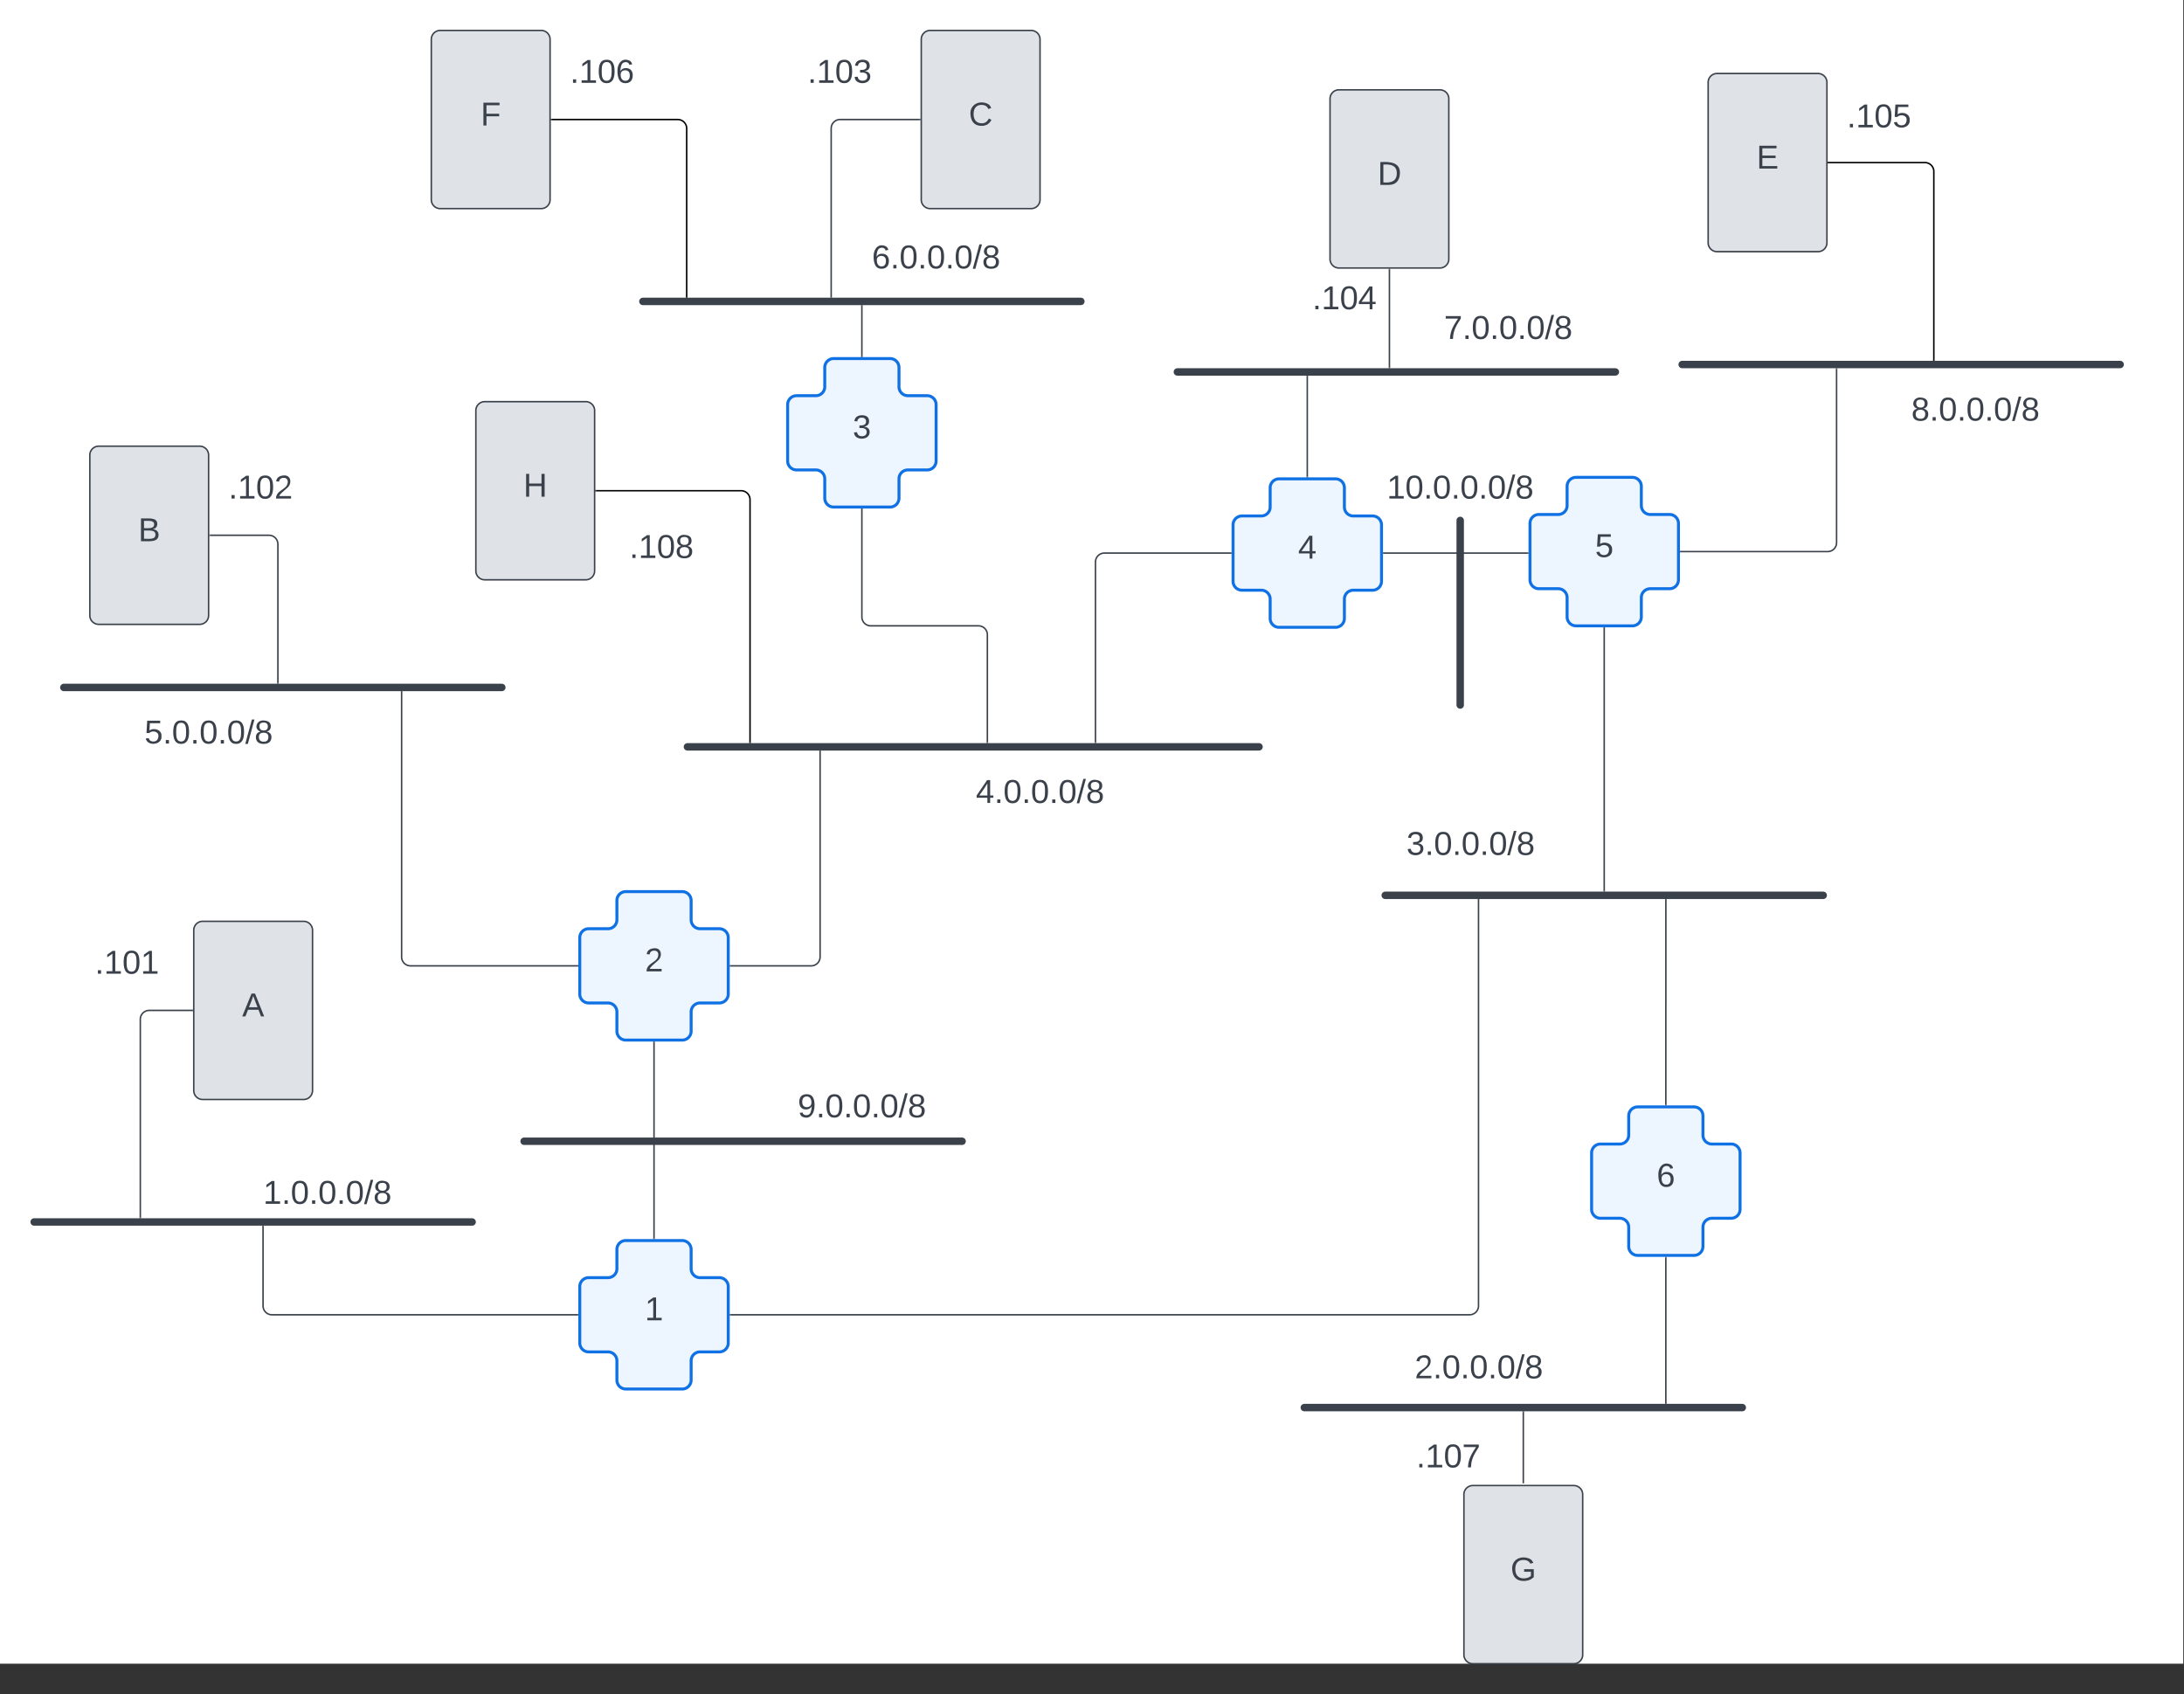 <svg xmlns="http://www.w3.org/2000/svg" xmlns:xlink="http://www.w3.org/1999/xlink" xmlns:lucid="lucid" width="1471" height="1141"><rect width="100%" height="100%" fill="#333333" stroke="none"/><g transform="translate(-29.5 120.5)" lucid:page-tab-id="0_0"><path d="M0-500h1500v1500H0z" fill="#fff"/><path d="M822.5 130h295" stroke="#3a414a" stroke-width="5" stroke-linecap="round" fill="none"/><path d="M925.33-54a6 6 0 0 1 6-6h68a6 6 0 0 1 6 6V54a6 6 0 0 1-6 6h-68a6 6 0 0 1-6-6z" stroke="#3a414a" fill="#dfe3e8"/><use xlink:href="#a" transform="matrix(1,0,0,1,930.333,-55) translate(27.006 59.028)"/><path d="M650-94a6 6 0 0 1 6-6h68a6 6 0 0 1 6 6V14a6 6 0 0 1-6 6h-68a6 6 0 0 1-6-6z" stroke="#3a414a" fill="#dfe3e8"/><use xlink:href="#b" transform="matrix(1,0,0,1,655,-95) translate(27.006 59.028)"/><path d="M90 186a6 6 0 0 1 6-6h68a6 6 0 0 1 6 6v108a6 6 0 0 1-6 6H96a6 6 0 0 1-6-6z" stroke="#3a414a" fill="#dfe3e8"/><use xlink:href="#c" transform="matrix(1,0,0,1,95,185) translate(27.593 59.028)"/><path d="M160 506a6 6 0 0 1 6-6h68a6 6 0 0 1 6 6v108a6 6 0 0 1-6 6h-68a6 6 0 0 1-6-6z" stroke="#3a414a" fill="#dfe3e8"/><use xlink:href="#d" transform="matrix(1,0,0,1,165,505) translate(27.593 59.028)"/><path d="M1180-65a6 6 0 0 1 6-6h68a6 6 0 0 1 6 6V43a6 6 0 0 1-6 6h-68a6 6 0 0 1-6-6z" stroke="#3a414a" fill="#dfe3e8"/><use xlink:href="#e" transform="matrix(1,0,0,1,1185,-66) translate(27.593 59.028)"/><path d="M1101.5 656a6 6 0 0 1 6-6h13a6 6 0 0 0 6-6v-13a6 6 0 0 1 6-6h38a6 6 0 0 1 6 6v13a6 6 0 0 0 6 6h13a6 6 0 0 1 6 6v38a6 6 0 0 1-6 6h-13a6 6 0 0 0-6 6v13a6 6 0 0 1-6 6h-38a6 6 0 0 1-6-6v-13a6 6 0 0 0-6-6h-13a6 6 0 0 1-6-6z" stroke="#1071e5" stroke-width="2" fill="#edf5ff"/><use xlink:href="#f" transform="matrix(1,0,0,1,1106.513,630) translate(38.827 48.715)"/><path d="M1162.5 125h295M462.5 82.5h295M72.5 342.5h295M52.5 702.5h295M908 827.5h295" stroke="#3a414a" stroke-width="5" stroke-linecap="round" fill="none"/><path d="M1060 232a6 6 0 0 1 6-6h13a6 6 0 0 0 6-6v-13a6 6 0 0 1 6-6h38a6 6 0 0 1 6 6v13a6 6 0 0 0 6 6h13a6 6 0 0 1 6 6v38a6 6 0 0 1-6 6h-13a6 6 0 0 0-6 6v13a6 6 0 0 1-6 6h-38a6 6 0 0 1-6-6v-13a6 6 0 0 0-6-6h-13a6 6 0 0 1-6-6z" stroke="#1071e5" stroke-width="2" fill="#edf5ff"/><use xlink:href="#g" transform="matrix(1,0,0,1,1065,206) translate(38.827 48.715)"/><path d="M860 233a6 6 0 0 1 6-6h13a6 6 0 0 0 6-6v-13a6 6 0 0 1 6-6h38a6 6 0 0 1 6 6v13a6 6 0 0 0 6 6h13a6 6 0 0 1 6 6v38a6 6 0 0 1-6 6h-13a6 6 0 0 0-6 6v13a6 6 0 0 1-6 6h-38a6 6 0 0 1-6-6v-13a6 6 0 0 0-6-6h-13a6 6 0 0 1-6-6z" stroke="#1071e5" stroke-width="2" fill="#edf5ff"/><use xlink:href="#h" transform="matrix(1,0,0,1,865,207) translate(38.827 48.715)"/><path d="M560 152a6 6 0 0 1 6-6h13a6 6 0 0 0 6-6v-13a6 6 0 0 1 6-6h38a6 6 0 0 1 6 6v13a6 6 0 0 0 6 6h13a6 6 0 0 1 6 6v38a6 6 0 0 1-6 6h-13a6 6 0 0 0-6 6v13a6 6 0 0 1-6 6h-38a6 6 0 0 1-6-6v-13a6 6 0 0 0-6-6h-13a6 6 0 0 1-6-6z" stroke="#1071e5" stroke-width="2" fill="#edf5ff"/><use xlink:href="#i" transform="matrix(1,0,0,1,565,126) translate(38.827 48.715)"/><path d="M420 511a6 6 0 0 1 6-6h13a6 6 0 0 0 6-6v-13a6 6 0 0 1 6-6h38a6 6 0 0 1 6 6v13a6 6 0 0 0 6 6h13a6 6 0 0 1 6 6v38a6 6 0 0 1-6 6h-13a6 6 0 0 0-6 6v13a6 6 0 0 1-6 6h-38a6 6 0 0 1-6-6v-13a6 6 0 0 0-6-6h-13a6 6 0 0 1-6-6z" stroke="#1071e5" stroke-width="2" fill="#edf5ff"/><use xlink:href="#j" transform="matrix(1,0,0,1,425,485) translate(38.827 48.715)"/><path d="M420 746a6 6 0 0 1 6-6h13a6 6 0 0 0 6-6v-13a6 6 0 0 1 6-6h38a6 6 0 0 1 6 6v13a6 6 0 0 0 6 6h13a6 6 0 0 1 6 6v38a6 6 0 0 1-6 6h-13a6 6 0 0 0-6 6v13a6 6 0 0 1-6 6h-38a6 6 0 0 1-6-6v-13a6 6 0 0 0-6-6h-13a6 6 0 0 1-6-6z" stroke="#1071e5" stroke-width="2" fill="#edf5ff"/><use xlink:href="#k" transform="matrix(1,0,0,1,425,720) translate(38.827 48.715)"/><path d="M492.5 382.5h385" stroke="#3a414a" stroke-width="5" stroke-linecap="round" fill="none"/><path d="M965.33 61v66" stroke="#3a414a" fill="none"/><path d="M965.8 61h-.94v-.5h.95zM965.8 127.5h-.94v-.5h.95z" stroke="#3a414a" stroke-width=".05" fill="#3a414a"/><path d="M961.5 252h97" stroke="#3a414a" fill="none"/><path d="M961.5 252.47h-.5v-.94h.5zM1059 252.5h-.5v-.97h.5z" stroke="#3a414a" stroke-width=".05" fill="#3a414a"/><path d="M610 119.5v-34" stroke="#3a414a" fill="none"/><path d="M610.48 120h-.96v-.5h.96zM610.48 85.5h-.96V85h.96z" stroke="#3a414a" stroke-width=".05" fill="#3a414a"/><path d="M649-40h-53.67a6 6 0 0 0-6 6V79.5" stroke="#3a414a" fill="none"/><path d="M649.5-39.52h-.5v-.95h.5zM589.8 80h-.94v-.5h.95z" stroke="#3a414a" stroke-width=".05" fill="#3a414a"/><path d="M610 222.5V295a6 6 0 0 0 6 6h72.53a6 6 0 0 1 6 6v72.5" stroke="#3a414a" fill="none"/><path d="M610.48 222.5h-.96v-.5h.96zM695 380h-.94v-.5h.95z" stroke="#3a414a" stroke-width=".05" fill="#3a414a"/><path d="M858.5 252h-85.16a6 6 0 0 0-6 6v121.5" stroke="#3a414a" fill="none"/><path d="M859 252.47h-.5v-.94h.5zM767.8 380h-.94v-.5h.95z" stroke="#3a414a" stroke-width=".05" fill="#3a414a"/><path d="M521.5 530h54.36a6 6 0 0 0 6-6V385.5" stroke="#3a414a" fill="none"/><path d="M521.5 530.48h-.5v-.96h.5zM582.34 385.5h-.95v-.5h.94z" stroke="#3a414a" stroke-width=".05" fill="#3a414a"/><path d="M962.5 482.5h295" stroke="#3a414a" stroke-width="5" stroke-linecap="round" fill="none"/><path d="M521.5 765h497.83a6 6 0 0 0 6-6V485.5" stroke="#3a414a" fill="none"/><path d="M521.5 765.48h-.5v-.96h.5zM1025.8 485.5h-.94v-.5h.95z" stroke="#3a414a" stroke-width=".05" fill="#3a414a"/><path d="M1055.5 878v-47.5M1055.5 878v.5" stroke="#3a414a" fill="none"/><path d="M1056 830.5h-.96v-.5h.95z" stroke="#3a414a" stroke-width=".05" fill="#3a414a"/><path d="M1151.5 726.5v98" stroke="#3a414a" fill="none"/><path d="M1152 726.5h-.96v-.5h.95zM1152 825h-.96v-.5h.95z" stroke="#3a414a" stroke-width=".05" fill="#3a414a"/><path d="M470 581.5v132" stroke="#3a414a" fill="none"/><path d="M470.48 581.5h-.96v-.5h.96zM470.48 714h-.96v-.5h.96z" stroke="#3a414a" stroke-width=".05" fill="#3a414a"/><path d="M159 560h-29a6 6 0 0 0-6 6v133.5" stroke="#3a414a" fill="none"/><path d="M159.5 560.48h-.5v-.96h.5zM124.46 700h-.95v-.5h.96z" stroke="#3a414a" stroke-width=".05" fill="#3a414a"/><path d="M1161.5 251h99a6 6 0 0 0 6-6V128" stroke="#3a414a" fill="none"/><path d="M1161.5 251.47h-.5v-.94h.5zM1266.97 128h-.95v-.5h.95z" stroke="#3a414a" stroke-width=".05" fill="#3a414a"/><path d="M1110 302.5v177" stroke="#3a414a" fill="none"/><path d="M1110.47 302.5h-.94v-.5h.94zM1110.47 480h-.94v-.5h.94z" stroke="#3a414a" stroke-width=".05" fill="#3a414a"/><path d="M418.5 765H212.67a6 6 0 0 1-6-6v-53.5" stroke="#3a414a" fill="none"/><path d="M419 765.48h-.5v-.96h.5zM207.14 705.5h-.95v-.5h.94z" stroke="#3a414a" stroke-width=".05" fill="#3a414a"/><path d="M418.5 530H306a6 6 0 0 1-6-6V345.5" stroke="#3a414a" fill="none"/><path d="M419 530.48h-.5v-.96h.5zM300.48 345.5h-.95v-.5h.95z" stroke="#3a414a" stroke-width=".05" fill="#3a414a"/><path d="M910 200.5V133" stroke="#3a414a" fill="none"/><path d="M910.48 201h-.96v-.5h.96zM910.47 133h-.95v-.5h.95z" stroke="#3a414a" stroke-width=".05" fill="#3a414a"/><path d="M1151.5 623.5v-69h.02v-69" stroke="#3a414a" fill="none"/><path d="M1152 624h-.96v-.5h.95zM1152 485.5h-.96v-.5h.95z" stroke="#3a414a" stroke-width=".05" fill="#3a414a"/><path d="M171 240h39.67a6 6 0 0 1 6 6v93.5" stroke="#3a414a" fill="none"/><path d="M171 240.47h-.5v-.94h.5zM217.14 340h-.95v-.5h.94z" stroke="#3a414a" stroke-width=".05" fill="#3a414a"/><path d="M1261-11h65a6 6 0 0 1 6 6v127" stroke="#000" fill="none"/><path d="M1261-10.53h-.5v-.95h.5zM1332.47 122.5h-.94v-.5h.94z" stroke="#000" stroke-width=".05"/><path d="M130 661a6 6 0 0 1 6-6h228a6 6 0 0 1 6 6v48a6 6 0 0 1-6 6H136a6 6 0 0 1-6-6z" stroke="#000" stroke-opacity="0" fill="#fff" fill-opacity="0"/><use xlink:href="#l" transform="matrix(1,0,0,1,135,660) translate(71.79 30.278)"/><path d="M905.5 778.5a6 6 0 0 1 6-6h228a6 6 0 0 1 6 6v48a6 6 0 0 1-6 6h-228a6 6 0 0 1-6-6z" stroke="#000" stroke-opacity="0" fill="#fff" fill-opacity="0"/><use xlink:href="#m" transform="matrix(1,0,0,1,910.511,777.5) translate(71.79 30.278)"/><path d="M900 426a6 6 0 0 1 6-6h228a6 6 0 0 1 6 6v48a6 6 0 0 1-6 6H906a6 6 0 0 1-6-6z" stroke="#000" stroke-opacity="0" fill="#fff" fill-opacity="0"/><use xlink:href="#n" transform="matrix(1,0,0,1,905,425) translate(71.79 30.278)"/><path d="M610 391a6 6 0 0 1 6-6h228a6 6 0 0 1 6 6v48a6 6 0 0 1-6 6H616a6 6 0 0 1-6-6z" stroke="#000" stroke-opacity="0" fill="#fff" fill-opacity="0"/><use xlink:href="#o" transform="matrix(1,0,0,1,615,390) translate(71.79 30.278)"/><path d="M50 351a6 6 0 0 1 6-6h228a6 6 0 0 1 6 6v48a6 6 0 0 1-6 6H56a6 6 0 0 1-6-6z" stroke="#000" stroke-opacity="0" fill="#fff" fill-opacity="0"/><use xlink:href="#p" transform="matrix(1,0,0,1,55,350) translate(71.79 30.278)"/><path d="M540 31a6 6 0 0 1 6-6h228a6 6 0 0 1 6 6v48a6 6 0 0 1-6 6H546a6 6 0 0 1-6-6z" stroke="#000" stroke-opacity="0" fill="#fff" fill-opacity="0"/><use xlink:href="#q" transform="matrix(1,0,0,1,545,30) translate(71.79 30.278)"/><path d="M925.33 78.5a6 6 0 0 1 6-6h228a6 6 0 0 1 6 6v48a6 6 0 0 1-6 6h-228a6 6 0 0 1-6-6z" stroke="#000" stroke-opacity="0" fill="#fff" fill-opacity="0"/><use xlink:href="#r" transform="matrix(1,0,0,1,930.333,77.5) translate(71.79 30.278)"/><path d="M1240 133.5a6 6 0 0 1 6-6h228a6 6 0 0 1 6 6v48a6 6 0 0 1-6 6h-228a6 6 0 0 1-6-6z" stroke="#000" stroke-opacity="0" fill="#fff" fill-opacity="0"/><use xlink:href="#s" transform="matrix(1,0,0,1,1245,132.5) translate(71.79 30.278)"/><path d="M893 186a6 6 0 0 1 6-6h228a6 6 0 0 1 6 6v48a6 6 0 0 1-6 6H899a6 6 0 0 1-6-6z" stroke="#000" stroke-opacity="0" fill="#fff" fill-opacity="0"/><use xlink:href="#t" transform="matrix(1,0,0,1,898.011,185) translate(65.617 30.278)"/><path d="M490 586a6 6 0 0 1 6-6h228a6 6 0 0 1 6 6v83a6 6 0 0 1-6 6H496a6 6 0 0 1-6-6z" stroke="#000" stroke-opacity="0" fill="#fff" fill-opacity="0"/><use xlink:href="#u" transform="matrix(1,0,0,1,495,585) translate(71.79 46.997)"/><path d="M170 186a6 6 0 0 1 6-6h58a6 6 0 0 1 6 6v48a6 6 0 0 1-6 6h-58a6 6 0 0 1-6-6z" stroke="#000" stroke-opacity="0" fill="#fff" fill-opacity="0"/><use xlink:href="#v" transform="matrix(1,0,0,1,175,185) translate(8.395 30.278)"/><path d="M80 506a6 6 0 0 1 6-6h58a6 6 0 0 1 6 6v48a6 6 0 0 1-6 6H86a6 6 0 0 1-6-6z" stroke="#000" stroke-opacity="0" fill="#fff" fill-opacity="0"/><use xlink:href="#w" transform="matrix(1,0,0,1,85,505) translate(8.395 30.278)"/><path d="M560-94a6 6 0 0 1 6-6h58a6 6 0 0 1 6 6v48a6 6 0 0 1-6 6h-58a6 6 0 0 1-6-6z" stroke="#000" stroke-opacity="0" fill="#fff" fill-opacity="0"/><use xlink:href="#x" transform="matrix(1,0,0,1,565,-95) translate(8.395 30.278)"/><path d="M900 58.5a6 6 0 0 1 6-6h58a6 6 0 0 1 6 6v48a6 6 0 0 1-6 6h-58a6 6 0 0 1-6-6z" stroke="#000" stroke-opacity="0" fill="#fff" fill-opacity="0"/><use xlink:href="#y" transform="matrix(1,0,0,1,905,57.5) translate(8.395 30.278)"/><path d="M1260-64a6 6 0 0 1 6-6h58a6 6 0 0 1 6 6v48a6 6 0 0 1-6 6h-58a6 6 0 0 1-6-6z" stroke="#000" stroke-opacity="0" fill="#fff" fill-opacity="0"/><use xlink:href="#z" transform="matrix(1,0,0,1,1265,-65) translate(8.395 30.278)"/><path d="M970 838.5a6 6 0 0 1 6-6h58a6 6 0 0 1 6 6v48a6 6 0 0 1-6 6h-58a6 6 0 0 1-6-6z" stroke="#000" stroke-opacity="0" fill="#fff" fill-opacity="0"/><use xlink:href="#A" transform="matrix(1,0,0,1,975,837.5) translate(8.395 30.278)"/><path d="M320-94a6 6 0 0 1 6-6h68a6 6 0 0 1 6 6V14a6 6 0 0 1-6 6h-68a6 6 0 0 1-6-6z" stroke="#3a414a" fill="#dfe3e8"/><use xlink:href="#B" transform="matrix(1,0,0,1,325,-95) translate(28.241 59.028)"/><path d="M401-40h85a6 6 0 0 1 6 6V79.5" stroke="#000" fill="none"/><path d="M401-39.52h-.5v-.95h.5zM492.47 80h-.95v-.5h.95z" stroke="#000" stroke-width=".05"/><path d="M400-94a6 6 0 0 1 6-6h58a6 6 0 0 1 6 6v48a6 6 0 0 1-6 6h-58a6 6 0 0 1-6-6z" stroke="#000" stroke-opacity="0" fill="#fff" fill-opacity="0"/><use xlink:href="#C" transform="matrix(1,0,0,1,405,-95) translate(8.395 30.278)"/><path d="M1015.5 886a6 6 0 0 1 6-6h68a6 6 0 0 1 6 6v108a6 6 0 0 1-6 6h-68a6 6 0 0 1-6-6z" stroke="#3a414a" fill="#dfe3e8"/><use xlink:href="#D" transform="matrix(1,0,0,1,1020.511,885) translate(26.358 59.028)"/><path d="M350 156a6 6 0 0 1 6-6h68a6 6 0 0 1 6 6v108a6 6 0 0 1-6 6h-68a6 6 0 0 1-6-6z" stroke="#3a414a" fill="#dfe3e8"/><use xlink:href="#E" transform="matrix(1,0,0,1,355,155) translate(27.006 59.028)"/><path d="M431 210h97.67a6 6 0 0 1 6 6v163.5" stroke="#000" fill="none"/><path d="M431 210.47h-.5v-.94h.5zM535.14 380h-.95v-.5h.94z" stroke="#000" stroke-width=".05"/><path d="M440 226a6 6 0 0 1 6-6h58a6 6 0 0 1 6 6v48a6 6 0 0 1-6 6h-58a6 6 0 0 1-6-6z" stroke="#000" stroke-opacity="0" fill="#fff" fill-opacity="0"/><use xlink:href="#F" transform="matrix(1,0,0,1,445,225) translate(8.395 30.278)"/><path d="M382.5 648.13h295M1013 230v124.33" stroke="#3a414a" stroke-width="5" stroke-linecap="round" fill="none"/><defs><path fill="#3a414a" d="M30-248c118-7 216 8 213 122C240-48 200 0 122 0H30v-248zM63-27c89 8 146-16 146-99s-60-101-146-95v194" id="G"/><use transform="matrix(0.062,0,0,0.062,0,0)" xlink:href="#G" id="a"/><path fill="#3a414a" d="M212-179c-10-28-35-45-73-45-59 0-87 40-87 99 0 60 29 101 89 101 43 0 62-24 78-52l27 14C228-24 195 4 139 4 59 4 22-46 18-125c-6-104 99-153 187-111 19 9 31 26 39 46" id="H"/><use transform="matrix(0.062,0,0,0.062,0,0)" xlink:href="#H" id="b"/><path fill="#3a414a" d="M160-131c35 5 61 23 61 61C221 17 115-2 30 0v-248c76 3 177-17 177 60 0 33-19 50-47 57zm-97-11c50-1 110 9 110-42 0-47-63-36-110-37v79zm0 115c55-2 124 14 124-45 0-56-70-42-124-44v89" id="I"/><use transform="matrix(0.062,0,0,0.062,0,0)" xlink:href="#I" id="c"/><path fill="#3a414a" d="M205 0l-28-72H64L36 0H1l101-248h38L239 0h-34zm-38-99l-47-123c-12 45-31 82-46 123h93" id="J"/><use transform="matrix(0.062,0,0,0.062,0,0)" xlink:href="#J" id="d"/><path fill="#3a414a" d="M30 0v-248h187v28H63v79h144v27H63v87h162V0H30" id="K"/><use transform="matrix(0.062,0,0,0.062,0,0)" xlink:href="#K" id="e"/><path fill="#3a414a" d="M110-160c48 1 74 30 74 79 0 53-28 85-80 85-65 0-83-55-86-122-5-90 50-162 133-122 14 7 22 21 27 39l-31 6c-5-40-67-38-82-6-9 19-15 44-15 74 11-20 30-34 60-33zm-7 138c34 0 49-23 49-58s-16-56-50-56c-29 0-50 16-49 49 1 36 15 65 50 65" id="L"/><use transform="matrix(0.062,0,0,0.062,0,0)" xlink:href="#L" id="f"/><path fill="#3a414a" d="M54-142c48-35 137-8 131 61C196 18 31 33 14-55l32-4c7 23 22 37 52 37 35-1 51-22 54-58 4-55-73-65-99-34H22l8-134h141v27H59" id="M"/><use transform="matrix(0.062,0,0,0.062,0,0)" xlink:href="#M" id="g"/><path fill="#3a414a" d="M155-56V0h-30v-56H8v-25l114-167h33v167h35v25h-35zm-30-156c-27 46-58 90-88 131h88v-131" id="N"/><use transform="matrix(0.062,0,0,0.062,0,0)" xlink:href="#N" id="h"/><path fill="#3a414a" d="M126-127c33 6 58 20 58 59 0 88-139 92-164 29-3-8-5-16-6-25l32-3c6 27 21 44 54 44 32 0 52-15 52-46 0-38-36-46-79-43v-28c39 1 72-4 72-42 0-27-17-43-46-43-28 0-47 15-49 41l-32-3c6-42 35-63 81-64 48-1 79 21 79 65 0 36-21 52-52 59" id="O"/><use transform="matrix(0.062,0,0,0.062,0,0)" xlink:href="#O" id="i"/><path fill="#3a414a" d="M101-251c82-7 93 87 43 132L82-64C71-53 59-42 53-27h129V0H18c2-99 128-94 128-182 0-28-16-43-45-43s-46 15-49 41l-32-3c6-41 34-60 81-64" id="P"/><use transform="matrix(0.062,0,0,0.062,0,0)" xlink:href="#P" id="j"/><path fill="#3a414a" d="M27 0v-27h64v-190l-56 39v-29l58-41h29v221h61V0H27" id="Q"/><use transform="matrix(0.062,0,0,0.062,0,0)" xlink:href="#Q" id="k"/><path fill="#3a414a" d="M33 0v-38h34V0H33" id="R"/><path fill="#3a414a" d="M101-251c68 0 85 55 85 127S166 4 100 4C33 4 14-52 14-124c0-73 17-127 87-127zm-1 229c47 0 54-49 54-102s-4-102-53-102c-51 0-55 48-55 102 0 53 5 102 54 102" id="S"/><path fill="#3a414a" d="M0 4l72-265h28L28 4H0" id="T"/><path fill="#3a414a" d="M134-131c28 9 52 24 51 62-1 50-34 73-85 73S17-19 16-69c0-36 21-54 49-61-75-25-45-126 34-121 46 3 78 18 79 63 0 33-17 51-44 57zm-34-11c31 1 46-15 46-44 0-28-17-43-47-42-29 0-46 13-45 42 1 28 16 44 46 44zm1 122c35 0 51-18 51-52 0-30-18-46-53-46-33 0-51 17-51 47 0 34 19 51 53 51" id="U"/><g id="l"><use transform="matrix(0.062,0,0,0.062,0,0)" xlink:href="#Q"/><use transform="matrix(0.062,0,0,0.062,12.346,0)" xlink:href="#R"/><use transform="matrix(0.062,0,0,0.062,18.519,0)" xlink:href="#S"/><use transform="matrix(0.062,0,0,0.062,30.864,0)" xlink:href="#R"/><use transform="matrix(0.062,0,0,0.062,37.037,0)" xlink:href="#S"/><use transform="matrix(0.062,0,0,0.062,49.383,0)" xlink:href="#R"/><use transform="matrix(0.062,0,0,0.062,55.556,0)" xlink:href="#S"/><use transform="matrix(0.062,0,0,0.062,67.901,0)" xlink:href="#T"/><use transform="matrix(0.062,0,0,0.062,74.074,0)" xlink:href="#U"/></g><g id="m"><use transform="matrix(0.062,0,0,0.062,0,0)" xlink:href="#P"/><use transform="matrix(0.062,0,0,0.062,12.346,0)" xlink:href="#R"/><use transform="matrix(0.062,0,0,0.062,18.519,0)" xlink:href="#S"/><use transform="matrix(0.062,0,0,0.062,30.864,0)" xlink:href="#R"/><use transform="matrix(0.062,0,0,0.062,37.037,0)" xlink:href="#S"/><use transform="matrix(0.062,0,0,0.062,49.383,0)" xlink:href="#R"/><use transform="matrix(0.062,0,0,0.062,55.556,0)" xlink:href="#S"/><use transform="matrix(0.062,0,0,0.062,67.901,0)" xlink:href="#T"/><use transform="matrix(0.062,0,0,0.062,74.074,0)" xlink:href="#U"/></g><g id="n"><use transform="matrix(0.062,0,0,0.062,0,0)" xlink:href="#O"/><use transform="matrix(0.062,0,0,0.062,12.346,0)" xlink:href="#R"/><use transform="matrix(0.062,0,0,0.062,18.519,0)" xlink:href="#S"/><use transform="matrix(0.062,0,0,0.062,30.864,0)" xlink:href="#R"/><use transform="matrix(0.062,0,0,0.062,37.037,0)" xlink:href="#S"/><use transform="matrix(0.062,0,0,0.062,49.383,0)" xlink:href="#R"/><use transform="matrix(0.062,0,0,0.062,55.556,0)" xlink:href="#S"/><use transform="matrix(0.062,0,0,0.062,67.901,0)" xlink:href="#T"/><use transform="matrix(0.062,0,0,0.062,74.074,0)" xlink:href="#U"/></g><g id="o"><use transform="matrix(0.062,0,0,0.062,0,0)" xlink:href="#N"/><use transform="matrix(0.062,0,0,0.062,12.346,0)" xlink:href="#R"/><use transform="matrix(0.062,0,0,0.062,18.519,0)" xlink:href="#S"/><use transform="matrix(0.062,0,0,0.062,30.864,0)" xlink:href="#R"/><use transform="matrix(0.062,0,0,0.062,37.037,0)" xlink:href="#S"/><use transform="matrix(0.062,0,0,0.062,49.383,0)" xlink:href="#R"/><use transform="matrix(0.062,0,0,0.062,55.556,0)" xlink:href="#S"/><use transform="matrix(0.062,0,0,0.062,67.901,0)" xlink:href="#T"/><use transform="matrix(0.062,0,0,0.062,74.074,0)" xlink:href="#U"/></g><g id="p"><use transform="matrix(0.062,0,0,0.062,0,0)" xlink:href="#M"/><use transform="matrix(0.062,0,0,0.062,12.346,0)" xlink:href="#R"/><use transform="matrix(0.062,0,0,0.062,18.519,0)" xlink:href="#S"/><use transform="matrix(0.062,0,0,0.062,30.864,0)" xlink:href="#R"/><use transform="matrix(0.062,0,0,0.062,37.037,0)" xlink:href="#S"/><use transform="matrix(0.062,0,0,0.062,49.383,0)" xlink:href="#R"/><use transform="matrix(0.062,0,0,0.062,55.556,0)" xlink:href="#S"/><use transform="matrix(0.062,0,0,0.062,67.901,0)" xlink:href="#T"/><use transform="matrix(0.062,0,0,0.062,74.074,0)" xlink:href="#U"/></g><g id="q"><use transform="matrix(0.062,0,0,0.062,0,0)" xlink:href="#L"/><use transform="matrix(0.062,0,0,0.062,12.346,0)" xlink:href="#R"/><use transform="matrix(0.062,0,0,0.062,18.519,0)" xlink:href="#S"/><use transform="matrix(0.062,0,0,0.062,30.864,0)" xlink:href="#R"/><use transform="matrix(0.062,0,0,0.062,37.037,0)" xlink:href="#S"/><use transform="matrix(0.062,0,0,0.062,49.383,0)" xlink:href="#R"/><use transform="matrix(0.062,0,0,0.062,55.556,0)" xlink:href="#S"/><use transform="matrix(0.062,0,0,0.062,67.901,0)" xlink:href="#T"/><use transform="matrix(0.062,0,0,0.062,74.074,0)" xlink:href="#U"/></g><path fill="#3a414a" d="M64 0c3-98 48-159 88-221H18v-27h164v26C143-157 98-101 97 0H64" id="V"/><g id="r"><use transform="matrix(0.062,0,0,0.062,0,0)" xlink:href="#V"/><use transform="matrix(0.062,0,0,0.062,12.346,0)" xlink:href="#R"/><use transform="matrix(0.062,0,0,0.062,18.519,0)" xlink:href="#S"/><use transform="matrix(0.062,0,0,0.062,30.864,0)" xlink:href="#R"/><use transform="matrix(0.062,0,0,0.062,37.037,0)" xlink:href="#S"/><use transform="matrix(0.062,0,0,0.062,49.383,0)" xlink:href="#R"/><use transform="matrix(0.062,0,0,0.062,55.556,0)" xlink:href="#S"/><use transform="matrix(0.062,0,0,0.062,67.901,0)" xlink:href="#T"/><use transform="matrix(0.062,0,0,0.062,74.074,0)" xlink:href="#U"/></g><g id="s"><use transform="matrix(0.062,0,0,0.062,0,0)" xlink:href="#U"/><use transform="matrix(0.062,0,0,0.062,12.346,0)" xlink:href="#R"/><use transform="matrix(0.062,0,0,0.062,18.519,0)" xlink:href="#S"/><use transform="matrix(0.062,0,0,0.062,30.864,0)" xlink:href="#R"/><use transform="matrix(0.062,0,0,0.062,37.037,0)" xlink:href="#S"/><use transform="matrix(0.062,0,0,0.062,49.383,0)" xlink:href="#R"/><use transform="matrix(0.062,0,0,0.062,55.556,0)" xlink:href="#S"/><use transform="matrix(0.062,0,0,0.062,67.901,0)" xlink:href="#T"/><use transform="matrix(0.062,0,0,0.062,74.074,0)" xlink:href="#U"/></g><g id="t"><use transform="matrix(0.062,0,0,0.062,0,0)" xlink:href="#Q"/><use transform="matrix(0.062,0,0,0.062,12.346,0)" xlink:href="#S"/><use transform="matrix(0.062,0,0,0.062,24.691,0)" xlink:href="#R"/><use transform="matrix(0.062,0,0,0.062,30.864,0)" xlink:href="#S"/><use transform="matrix(0.062,0,0,0.062,43.21,0)" xlink:href="#R"/><use transform="matrix(0.062,0,0,0.062,49.383,0)" xlink:href="#S"/><use transform="matrix(0.062,0,0,0.062,61.728,0)" xlink:href="#R"/><use transform="matrix(0.062,0,0,0.062,67.901,0)" xlink:href="#S"/><use transform="matrix(0.062,0,0,0.062,80.247,0)" xlink:href="#T"/><use transform="matrix(0.062,0,0,0.062,86.42,0)" xlink:href="#U"/></g><path fill="#3a414a" d="M99-251c64 0 84 50 84 122C183-37 130 33 47-8c-14-7-20-23-25-40l30-5c6 39 69 39 84 7 9-19 16-44 16-74-10 22-31 35-62 35-49 0-73-33-73-83 0-54 28-83 82-83zm-1 141c31-1 51-18 51-49 0-36-14-67-51-67-34 0-49 23-49 58 0 34 15 58 49 58" id="W"/><g id="u"><use transform="matrix(0.062,0,0,0.062,0,0)" xlink:href="#W"/><use transform="matrix(0.062,0,0,0.062,12.346,0)" xlink:href="#R"/><use transform="matrix(0.062,0,0,0.062,18.519,0)" xlink:href="#S"/><use transform="matrix(0.062,0,0,0.062,30.864,0)" xlink:href="#R"/><use transform="matrix(0.062,0,0,0.062,37.037,0)" xlink:href="#S"/><use transform="matrix(0.062,0,0,0.062,49.383,0)" xlink:href="#R"/><use transform="matrix(0.062,0,0,0.062,55.556,0)" xlink:href="#S"/><use transform="matrix(0.062,0,0,0.062,67.901,0)" xlink:href="#T"/><use transform="matrix(0.062,0,0,0.062,74.074,0)" xlink:href="#U"/></g><g id="v"><use transform="matrix(0.062,0,0,0.062,0,0)" xlink:href="#R"/><use transform="matrix(0.062,0,0,0.062,6.173,0)" xlink:href="#Q"/><use transform="matrix(0.062,0,0,0.062,18.519,0)" xlink:href="#S"/><use transform="matrix(0.062,0,0,0.062,30.864,0)" xlink:href="#P"/></g><g id="w"><use transform="matrix(0.062,0,0,0.062,0,0)" xlink:href="#R"/><use transform="matrix(0.062,0,0,0.062,6.173,0)" xlink:href="#Q"/><use transform="matrix(0.062,0,0,0.062,18.519,0)" xlink:href="#S"/><use transform="matrix(0.062,0,0,0.062,30.864,0)" xlink:href="#Q"/></g><g id="x"><use transform="matrix(0.062,0,0,0.062,0,0)" xlink:href="#R"/><use transform="matrix(0.062,0,0,0.062,6.173,0)" xlink:href="#Q"/><use transform="matrix(0.062,0,0,0.062,18.519,0)" xlink:href="#S"/><use transform="matrix(0.062,0,0,0.062,30.864,0)" xlink:href="#O"/></g><g id="y"><use transform="matrix(0.062,0,0,0.062,0,0)" xlink:href="#R"/><use transform="matrix(0.062,0,0,0.062,6.173,0)" xlink:href="#Q"/><use transform="matrix(0.062,0,0,0.062,18.519,0)" xlink:href="#S"/><use transform="matrix(0.062,0,0,0.062,30.864,0)" xlink:href="#N"/></g><g id="z"><use transform="matrix(0.062,0,0,0.062,0,0)" xlink:href="#R"/><use transform="matrix(0.062,0,0,0.062,6.173,0)" xlink:href="#Q"/><use transform="matrix(0.062,0,0,0.062,18.519,0)" xlink:href="#S"/><use transform="matrix(0.062,0,0,0.062,30.864,0)" xlink:href="#M"/></g><g id="A"><use transform="matrix(0.062,0,0,0.062,0,0)" xlink:href="#R"/><use transform="matrix(0.062,0,0,0.062,6.173,0)" xlink:href="#Q"/><use transform="matrix(0.062,0,0,0.062,18.519,0)" xlink:href="#S"/><use transform="matrix(0.062,0,0,0.062,30.864,0)" xlink:href="#V"/></g><path fill="#3a414a" d="M63-220v92h138v28H63V0H30v-248h175v28H63" id="X"/><use transform="matrix(0.062,0,0,0.062,0,0)" xlink:href="#X" id="B"/><g id="C"><use transform="matrix(0.062,0,0,0.062,0,0)" xlink:href="#R"/><use transform="matrix(0.062,0,0,0.062,6.173,0)" xlink:href="#Q"/><use transform="matrix(0.062,0,0,0.062,18.519,0)" xlink:href="#S"/><use transform="matrix(0.062,0,0,0.062,30.864,0)" xlink:href="#L"/></g><path fill="#3a414a" d="M143 4C61 4 22-44 18-125c-5-107 100-154 193-111 17 8 29 25 37 43l-32 9c-13-25-37-40-76-40-61 0-88 39-88 99 0 61 29 100 91 101 35 0 62-11 79-27v-45h-74v-28h105v86C228-13 192 4 143 4" id="Y"/><use transform="matrix(0.062,0,0,0.062,0,0)" xlink:href="#Y" id="D"/><path fill="#3a414a" d="M197 0v-115H63V0H30v-248h33v105h134v-105h34V0h-34" id="Z"/><use transform="matrix(0.062,0,0,0.062,0,0)" xlink:href="#Z" id="E"/><g id="F"><use transform="matrix(0.062,0,0,0.062,0,0)" xlink:href="#R"/><use transform="matrix(0.062,0,0,0.062,6.173,0)" xlink:href="#Q"/><use transform="matrix(0.062,0,0,0.062,18.519,0)" xlink:href="#S"/><use transform="matrix(0.062,0,0,0.062,30.864,0)" xlink:href="#U"/></g></defs></g></svg>